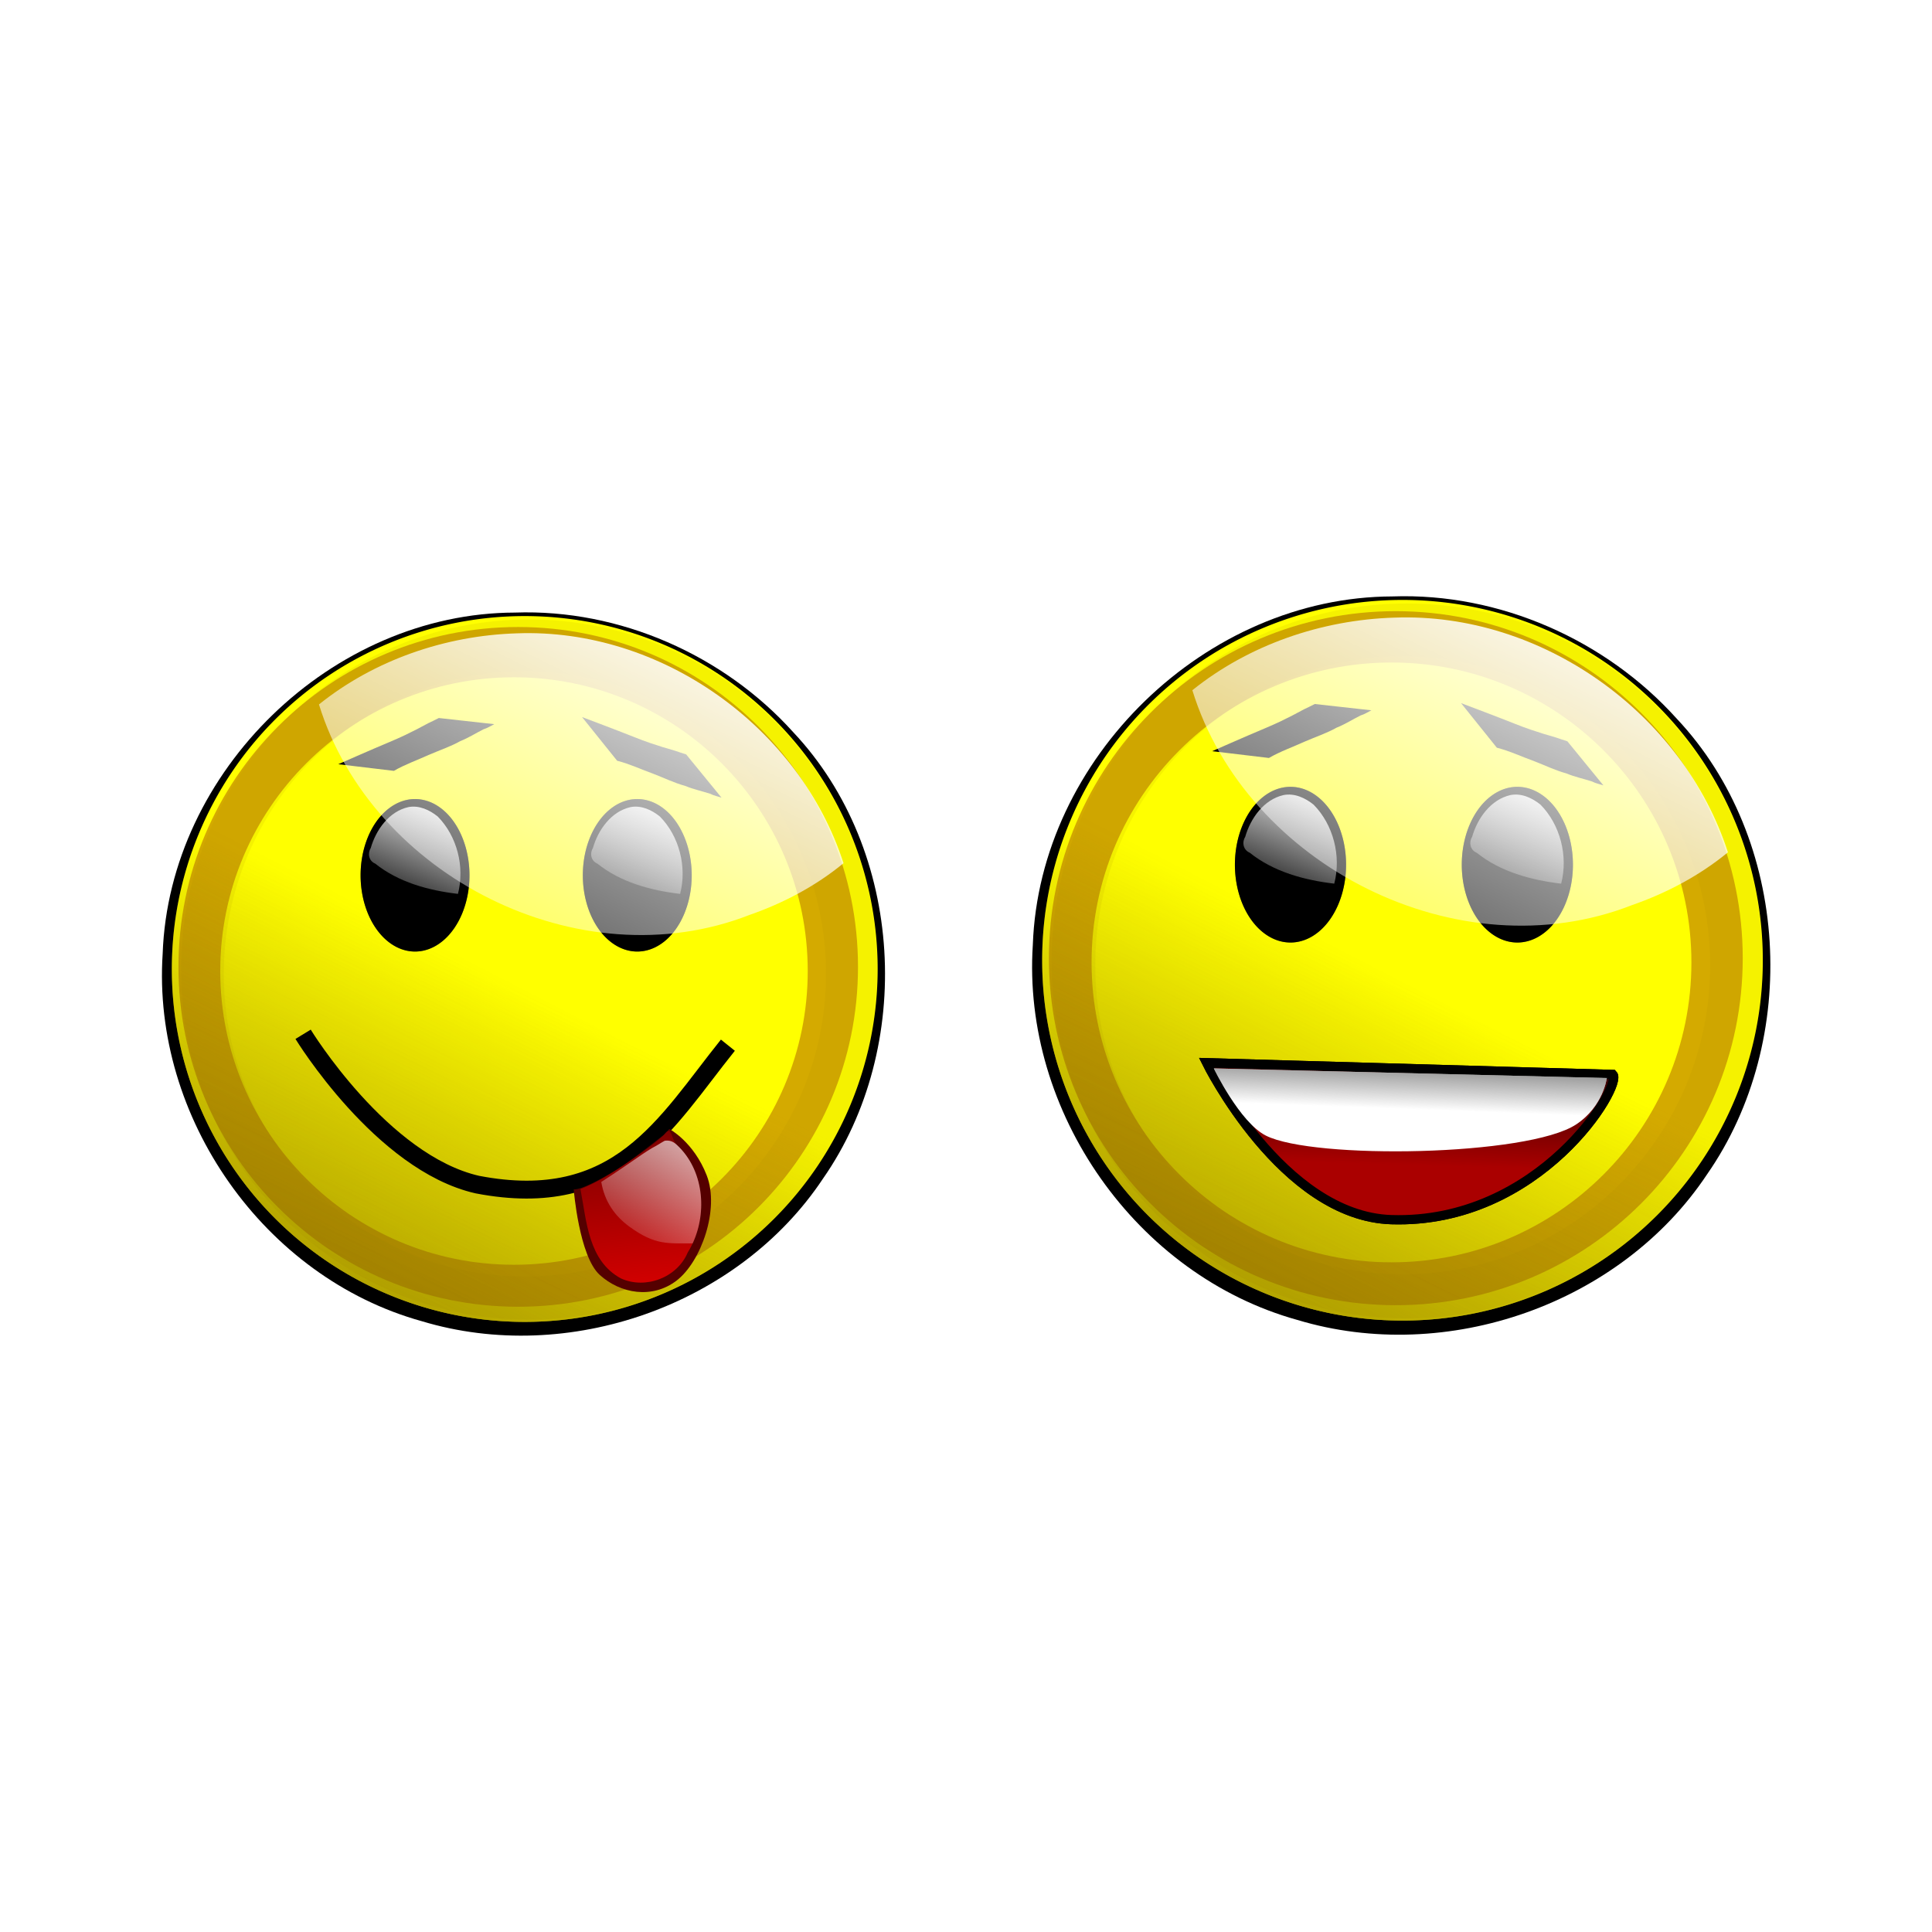 <svg:svg xmlns:dc="http://purl.org/dc/elements/1.1/" xmlns:ns1="http://www.inkscape.org/namespaces/inkscape" xmlns:ns2="http://www.w3.org/1999/xlink" xmlns:ns4="http://creativecommons.org/ns#" xmlns:rdf="http://www.w3.org/1999/02/22-rdf-syntax-ns#" xmlns:svg="http://www.w3.org/2000/svg" height="601.76" id="svg4112" version="1.1" viewBox="-37.46 -172.28 601.76 601.76" width="601.76" ns1:version="0.91 r13725">
  <svg:defs id="defs3">
    <svg:filter color-interpolation-filters="sRGB" id="filter4373">
      <svg:feGaussianBlur id="feGaussianBlur4375" stdDeviation="1.54" />
    </svg:filter>
    <svg:filter color-interpolation-filters="sRGB" id="filter4238">
      <svg:feGaussianBlur id="feGaussianBlur4240" stdDeviation="3.594" />
    </svg:filter>
    <svg:filter color-interpolation-filters="sRGB" id="filter4357">
      <svg:feGaussianBlur id="feGaussianBlur4359" stdDeviation="1.54" />
    </svg:filter>
    <svg:linearGradient gradientUnits="userSpaceOnUse" id="linearGradient4601" x1="-732.7" x2="-702.27" y1="-135.42" y2="-199.43">
      <svg:stop id="stop4248" offset="0" style="stop-color:#d4aa00" />
      <svg:stop id="stop4250" offset="1" style="stop-color:#d4aa00;stop-opacity:0" />
    </svg:linearGradient>
    <svg:linearGradient gradientUnits="userSpaceOnUse" id="linearGradient4603" x1="-734.6" x2="-702.27" y1="-137.32" y2="-200.07">
      <svg:stop id="stop4287" offset="0" style="stop-color:#554400" />
      <svg:stop id="stop4289" offset="1" style="stop-color:#554400;stop-opacity:0" />
    </svg:linearGradient>
    <svg:linearGradient gradientTransform="translate(2.446 -135)" gradientUnits="userSpaceOnUse" id="linearGradient4605" x1="-701.96" x2="-709.09" y1="-199.59" y2="-181.84" ns2:href="#linearGradient4404" />
    <svg:linearGradient id="linearGradient4404">
      <svg:stop id="stop4406" offset="0" style="stop-color:#ffffff" />
      <svg:stop id="stop4408" offset="1" style="stop-color:#ffffff;stop-opacity:0" />
    </svg:linearGradient>
    <svg:linearGradient gradientTransform="translate(34.771 -135)" gradientUnits="userSpaceOnUse" id="linearGradient4607" x1="-701.96" x2="-709.09" y1="-199.59" y2="-181.84" ns2:href="#linearGradient4404" />
    <svg:linearGradient gradientTransform="translate(2.446 -135)" gradientUnits="userSpaceOnUse" id="linearGradient4609" x1="-666.15" x2="-707.34" y1="-229.22" y2="-145.56">
      <svg:stop id="stop4261" offset="0" style="stop-color:#ffffff" />
      <svg:stop id="stop4263" offset="1" style="stop-color:#ffffff;stop-opacity:0" />
    </svg:linearGradient>
    <svg:linearGradient gradientTransform="matrix(.609 0 0 .609 -196.37 -102.09)" gradientUnits="userSpaceOnUse" id="linearGradient4645" x1="-775.35" x2="-780.73" y1="-263.94" y2="-318.17">
      <svg:stop id="stop4621" offset="0" style="stop-color:#d40000" />
      <svg:stop id="stop4623" offset="1" style="stop-color:#d40000;stop-opacity:0" />
    </svg:linearGradient>
    <svg:linearGradient gradientUnits="userSpaceOnUse" id="linearGradient5315" x1="-657.71" x2="-673.56" y1="-292.48" y2="-266.04">
      <svg:stop id="stop4654" offset="0" style="stop-color:#ffffff" />
      <svg:stop id="stop4656" offset="1" style="stop-color:#ffffff;stop-opacity:0" />
    </svg:linearGradient>
    <svg:filter color-interpolation-filters="sRGB" id="filter4373-8">
      <svg:feGaussianBlur id="feGaussianBlur4375-0" stdDeviation="1.54" />
    </svg:filter>
    <svg:filter color-interpolation-filters="sRGB" id="filter4238-5">
      <svg:feGaussianBlur id="feGaussianBlur4240-1" stdDeviation="3.594" />
    </svg:filter>
    <svg:filter color-interpolation-filters="sRGB" id="filter4357-7">
      <svg:feGaussianBlur id="feGaussianBlur4359-7" stdDeviation="1.54" />
    </svg:filter>
    <svg:linearGradient gradientTransform="translate(146.32 -135.64)" gradientUnits="userSpaceOnUse" id="linearGradient4702" x1="-701.96" x2="-709.09" y1="-199.59" y2="-181.84" ns2:href="#linearGradient4404" />
    <svg:linearGradient gradientTransform="translate(178.65 -135.64)" gradientUnits="userSpaceOnUse" id="linearGradient4704" x1="-701.96" x2="-709.09" y1="-199.59" y2="-181.84" ns2:href="#linearGradient4404" />
    <svg:linearGradient gradientTransform="translate(146.32 -135.64)" gradientUnits="userSpaceOnUse" id="linearGradient4706" x1="-666.15" x2="-707.34" y1="-229.22" y2="-145.56">
      <svg:stop id="stop4261-7" offset="0" style="stop-color:#ffffff" />
      <svg:stop id="stop4263-8" offset="1" style="stop-color:#ffffff;stop-opacity:0" />
    </svg:linearGradient>
    <svg:linearGradient gradientUnits="userSpaceOnUse" id="linearGradient4734" x1="-542.3" x2="-541.85" y1="-280.52" y2="-295.31">
      <svg:stop id="stop4730" offset="0" style="stop-color:#aa0000" />
      <svg:stop id="stop4732" offset="1" style="stop-color:#aa0000;stop-opacity:0" />
    </svg:linearGradient>
    <svg:linearGradient gradientUnits="userSpaceOnUse" id="linearGradient5499" x1="-541.6" x2="-541.92" y1="-297.04" y2="-288.48">
      <svg:stop id="stop4742" offset="0" style="stop-color:#666666" />
      <svg:stop id="stop4744" offset="1" style="stop-color:#666666;stop-opacity:0" />
    </svg:linearGradient>
  </svg:defs>
  <svg:g id="layer1" transform="translate(-133.64 -207.04)">
    <svg:g id="g5227" transform="matrix(2.141 0 0 2.141 1730.8 998.31)">
      <svg:path d="m-688.57-360.93c-26.615 0.059-50.309 23.064-51.25 49.625-1.567 23.799 14.74 47.101 37.7 53.465 21.29 6.426 46.081-2.273 58.356-20.731 13.368-19.155 11.863-47.758-4.292-64.925-10.104-11.245-25.271-17.972-40.514-17.435z" id="path4567" style="filter:url(#filter4373);fill:#000000" />
      <svg:path d="m-652.83-203.87a51.339 51.339 0 1 1 -102.68 0 51.339 51.339 0 1 1 102.68 0z" id="path4569" style="fill:#ffff00" transform="translate(17.024 -105.21)" />
      <svg:path d="m-689.61-225.41c-28.354 0-51.312 22.99-51.312 51.344s22.959 51.344 51.312 51.344c28.354 0 51.344-22.99 51.344-51.344s-22.99-51.344-51.344-51.344zm-0.625 7.594c24.503 0 44.375 19.872 44.375 44.375s-19.872 44.375-44.375 44.375-44.375-19.872-44.375-44.375 19.872-44.375 44.375-44.375z" id="path4571" style="filter:url(#filter4238);fill:#d4aa00" transform="matrix(.963 0 0 .963 -24.013 -141.76)" />
      <svg:path d="m-689.61-225.41c-28.354 0-51.312 22.99-51.312 51.344s22.959 51.344 51.312 51.344c28.354 0 51.344-22.99 51.344-51.344s-22.99-51.344-51.344-51.344zm-0.625 7.594c24.503 0 44.375 19.872 44.375 44.375s-19.872 44.375-44.375 44.375-44.375-19.872-44.375-44.375 19.872-44.375 44.375-44.375z" id="path4573" style="opacity:0.33;filter:url(#filter4357);fill:#aa8800" transform="matrix(.987 0 0 .992 -5.861 -136.32)" />
      <svg:path d="m-652.83-203.87a51.339 51.339 0 1 1 -102.68 0 51.339 51.339 0 1 1 102.68 0z" id="path4575" style="opacity:.55;fill:url(#linearGradient4601)" transform="translate(17.024 -105.21)" />
      <svg:path d="m-652.83-203.87a51.339 51.339 0 1 1 -102.68 0 51.339 51.339 0 1 1 102.68 0z" id="path4577" style="opacity:.55;fill:url(#linearGradient4603)" transform="translate(17.024 -105.21)" />
      <svg:path d="m-698.47-187.07a10.775 11.092 0 1 1 -21.55 0 10.775 11.092 0 1 1 21.55 0z" id="path4579" style="opacity:0.44;fill:#000000" transform="matrix(.735 0 0 1 -181.81 -135.64)" />
      <svg:path d="m-698.47-187.07a10.775 11.092 0 1 1 -21.55 0 10.775 11.092 0 1 1 21.55 0z" id="path4581" style="fill:#000000" transform="matrix(.735 0 0 1 -181.81 -135.64)" />
      <svg:path d="m-698.47-187.07a10.775 11.092 0 1 1 -21.55 0 10.775 11.092 0 1 1 21.55 0z" id="path4583" style="opacity:0.44;fill:#000000" transform="matrix(.735 0 0 1 -149.48 -135.64)" />
      <svg:path d="m-698.47-187.07a10.775 11.092 0 1 1 -21.55 0 10.775 11.092 0 1 1 21.55 0z" id="path4585" style="fill:#000000" transform="matrix(.735 0 0 1 -149.48 -135.64)" />
      <svg:path d="m-714.27-338.87c1.74-0.779 3.496-1.525 5.242-2.291 1.493-0.651 3.014-1.248 4.484-1.95 1.14-0.549 2.265-1.122 3.373-1.733 0.512-0.242 1.022-0.486 1.524-0.748 0 0 8.067 0.895 8.067 0.895-0.513 0.249-0.983 0.575-1.536 0.733-1.142 0.565-2.212 1.263-3.402 1.732-1.443 0.811-3.036 1.329-4.55 1.99-1.706 0.778-3.487 1.397-5.113 2.338 0 0-8.089-0.967-8.089-0.967z" id="path4587" style="fill:#000000" />
      <svg:path d="m-678.81-345.73c1.788 0.661 3.564 1.357 5.348 2.033 1.522 0.58 3.026 1.218 4.568 1.746 1.199 0.405 2.403 0.784 3.622 1.123 0.535 0.185 1.07 0.368 1.612 0.533l5.136 6.285c-0.541-0.181-1.105-0.277-1.61-0.552-1.211-0.395-2.464-0.647-3.642-1.144-1.598-0.431-3.099-1.175-4.643-1.763-1.763-0.638-3.468-1.443-5.289-1.909 0 0-5.101-6.352-5.101-6.352z" id="path4589" style="fill:#000000" />
      <svg:path d="m-704.08-332.63c-2.81 0.633-4.708 3.305-5.47 5.959-0.494 0.817-0.27 1.874 0.655 2.266 3.38 2.708 7.741 3.898 12.033 4.4 1.025-3.938-0.142-8.425-2.938-11.25-1.181-0.959-2.718-1.679-4.281-1.375z" id="path4591" style="fill:url(#linearGradient4605)" />
      <svg:path d="m-671.76-332.63c-2.81 0.633-4.708 3.305-5.47 5.959-0.494 0.817-0.27 1.874 0.655 2.266 3.38 2.708 7.741 3.898 12.033 4.4 1.025-3.938-0.142-8.425-2.938-11.25-1.181-0.959-2.718-1.679-4.281-1.375z" id="path4593" style="fill:url(#linearGradient4607)" />
      <svg:path d="m-688.3-357.91c-10.406 0.315-20.762 3.899-28.781 10.344 7.7 24.985 37.948 40.283 62.625 30.625 4.939-1.715 9.652-4.21 13.688-7.531-6.396-19.781-26.516-34.23-47.531-33.438z" id="path4595" style="fill:url(#linearGradient4609)" />
      <svg:path d="m-719.39-299.58s11.409 18.698 25.353 21.867c20.596 3.96 27.318-8.923 36.445-20.282" id="path4613" style="stroke:#000000;stroke-width:2.6;fill:none" />
      <svg:path d="m-680.02-277.01s0.776 9.701 3.78 12.432c3.004 2.731 7.647 3.551 11.198 0.819s6.282-10.379 4.37-15.295c-1.912-4.916-5.451-6.756-5.451-6.756-1.343 2.061-11.47 8.875-13.897 8.8z" id="path4615" style="fill:#550000" />
      <svg:path d="m-679.04-277.06c0.9 4.721 1.149 10.448 5.906 13.006 3.599 1.619 8.18-0.144 9.697-3.779 2.944-4.731 2.688-11.682-1.562-15.635-0.938-0.886-0.683-3.131-1.911-1.497-4.058 3.183-7.788 6.168-12.13 7.905z" id="path4617" style="fill:url(#linearGradient4645)" />
      <svg:path d="m-666.69-284.11c-0.163 0.006-0.697 0.392-1.282 0.721-1.776 0.918-3.238 2.182-8.041 5.289 0.473 2.799 1.913 4.926 4.125 6.531 3.713 2.695 5.545 2.401 9.173 2.408 2.153-4.631 1.588-10.714-2.281-14.312-0.703-0.665-1.204-0.653-1.694-0.636z" id="path4647" style="fill:url(#linearGradient5315)" />
    </svg:g>
    <svg:g id="g5206" transform="matrix(2.186 0 0 2.186 1720.6 1010.9)">
      <svg:path d="m-544.69-361.56c-26.615 0.059-50.309 23.064-51.25 49.625-1.567 23.799 14.74 47.101 37.7 53.465 21.29 6.426 46.081-2.273 58.356-20.731 13.368-19.155 11.863-47.758-4.292-64.925-10.104-11.245-25.271-17.972-40.514-17.435z" id="path4660" style="filter:url(#filter4373-8);fill:#000000" />
      <svg:path d="m-652.83-203.87a51.339 51.339 0 1 1 -102.68 0 51.339 51.339 0 1 1 102.68 0z" id="path4662" style="fill:#ffff00" transform="translate(160.9 -105.85)" />
      <svg:path d="m-689.61-225.41c-28.354 0-51.312 22.99-51.312 51.344s22.959 51.344 51.312 51.344c28.354 0 51.344-22.99 51.344-51.344s-22.99-51.344-51.344-51.344zm-0.625 7.594c24.503 0 44.375 19.872 44.375 44.375s-19.872 44.375-44.375 44.375-44.375-19.872-44.375-44.375 19.872-44.375 44.375-44.375z" id="path4664" style="filter:url(#filter4238-5);fill:#d4aa00" transform="matrix(.963 0 0 .963 119.86 -142.39)" />
      <svg:path d="m-689.61-225.41c-28.354 0-51.312 22.99-51.312 51.344s22.959 51.344 51.312 51.344c28.354 0 51.344-22.99 51.344-51.344s-22.99-51.344-51.344-51.344zm-0.625 7.594c24.503 0 44.375 19.872 44.375 44.375s-19.872 44.375-44.375 44.375-44.375-19.872-44.375-44.375 19.872-44.375 44.375-44.375z" id="path4666" style="opacity:0.33;filter:url(#filter4357-7);fill:#aa8800" transform="matrix(.987 0 0 .992 138.02 -136.95)" />
      <svg:path d="m-652.83-203.87a51.339 51.339 0 1 1 -102.68 0 51.339 51.339 0 1 1 102.68 0z" id="path4668" style="opacity:.55;fill:url(#linearGradient4601)" transform="translate(160.9 -105.85)" />
      <svg:path d="m-652.83-203.87a51.339 51.339 0 1 1 -102.68 0 51.339 51.339 0 1 1 102.68 0z" id="path4670" style="opacity:.55;fill:url(#linearGradient4603)" transform="translate(160.9 -105.85)" />
      <svg:path d="m-698.47-187.07a10.775 11.092 0 1 1 -21.55 0 10.775 11.092 0 1 1 21.55 0z" id="path4672" style="opacity:0.44;fill:#000000" transform="matrix(.735 0 0 1 -37.932 -136.27)" />
      <svg:path d="m-698.47-187.07a10.775 11.092 0 1 1 -21.55 0 10.775 11.092 0 1 1 21.55 0z" id="path4674" style="fill:#000000" transform="matrix(.735 0 0 1 -37.932 -136.27)" />
      <svg:path d="m-698.47-187.07a10.775 11.092 0 1 1 -21.55 0 10.775 11.092 0 1 1 21.55 0z" id="path4676" style="opacity:0.44;fill:#000000" transform="matrix(.735 0 0 1 -5.607 -136.27)" />
      <svg:path d="m-698.47-187.07a10.775 11.092 0 1 1 -21.55 0 10.775 11.092 0 1 1 21.55 0z" id="path4678" style="fill:#000000" transform="matrix(.735 0 0 1 -5.607 -136.27)" />
      <svg:path d="m-570.39-339.51c1.74-0.779 3.496-1.525 5.242-2.291 1.493-0.651 3.014-1.248 4.484-1.95 1.14-0.549 2.265-1.122 3.373-1.733 0.512-0.242 1.022-0.486 1.524-0.748 0 0 8.067 0.895 8.067 0.895-0.513 0.249-0.983 0.575-1.536 0.733-1.142 0.565-2.212 1.263-3.402 1.732-1.443 0.811-3.036 1.329-4.55 1.99-1.706 0.778-3.487 1.397-5.113 2.338 0 0-8.089-0.967-8.089-0.967z" id="path4680" style="fill:#000000" />
      <svg:path d="m-534.93-346.36c1.788 0.661 3.564 1.357 5.348 2.033 1.522 0.58 3.026 1.218 4.568 1.746 1.199 0.405 2.403 0.784 3.622 1.123 0.535 0.185 1.07 0.368 1.612 0.533l5.136 6.285c-0.541-0.181-1.105-0.277-1.61-0.552-1.211-0.395-2.464-0.647-3.642-1.144-1.598-0.431-3.099-1.175-4.643-1.763-1.763-0.638-3.468-1.443-5.289-1.909 0 0-5.101-6.352-5.101-6.352z" id="path4682" style="fill:#000000" />
      <svg:path d="m-560.21-333.26c-2.81 0.633-4.708 3.305-5.47 5.959-0.494 0.817-0.27 1.874 0.655 2.266 3.38 2.708 7.741 3.898 12.033 4.4 1.025-3.938-0.142-8.425-2.938-11.25-1.181-0.959-2.718-1.679-4.281-1.375z" id="path4684" style="fill:url(#linearGradient4702)" />
      <svg:path d="m-527.88-333.26c-2.81 0.633-4.708 3.305-5.47 5.959-0.494 0.817-0.27 1.874 0.655 2.266 3.38 2.708 7.741 3.898 12.033 4.4 1.025-3.938-0.142-8.425-2.938-11.25-1.181-0.959-2.718-1.679-4.281-1.375z" id="path4686" style="fill:url(#linearGradient4704)" />
      <svg:path d="m-544.43-358.54c-10.406 0.315-20.762 3.899-28.781 10.344 7.7 24.985 37.948 40.283 62.625 30.625 4.939-1.715 9.652-4.21 13.688-7.531-6.396-19.781-26.516-34.23-47.531-33.438z" id="path4688" style="fill:url(#linearGradient4706)" />
      <svg:path d="m-571.18-295.12s10.758 21.874 26.33 22.36c21.164 0.66 33.045-19.197 31.554-20.688z" id="path4724" style="stroke:#000000;stroke-width:1.319px;fill:#2b0000" />
      <svg:path d="m-571.18-295.12s10.758 21.874 26.33 22.36c21.164 0.66 33.045-19.197 31.554-20.688z" id="path4726" style="stroke:#000000;stroke-width:1.319px;fill:url(#linearGradient4734)" />
      <svg:path d="m-570.15-294.31s3.658 7.665 7.411 9.572c6.737 3.424 37.342 2.957 44.217-1.593 3.885-2.571 4.364-6.608 4.364-6.608z" id="path4736" style="fill:#ffffff" />
      <svg:path d="m-570.15-294.31s3.658 7.665 7.411 9.572c6.737 3.424 37.342 2.957 44.217-1.593 3.885-2.571 4.364-6.608 4.364-6.608z" id="path4738" style="fill:url(#linearGradient5499)" />
    </svg:g>
  </svg:g>
</svg:svg>